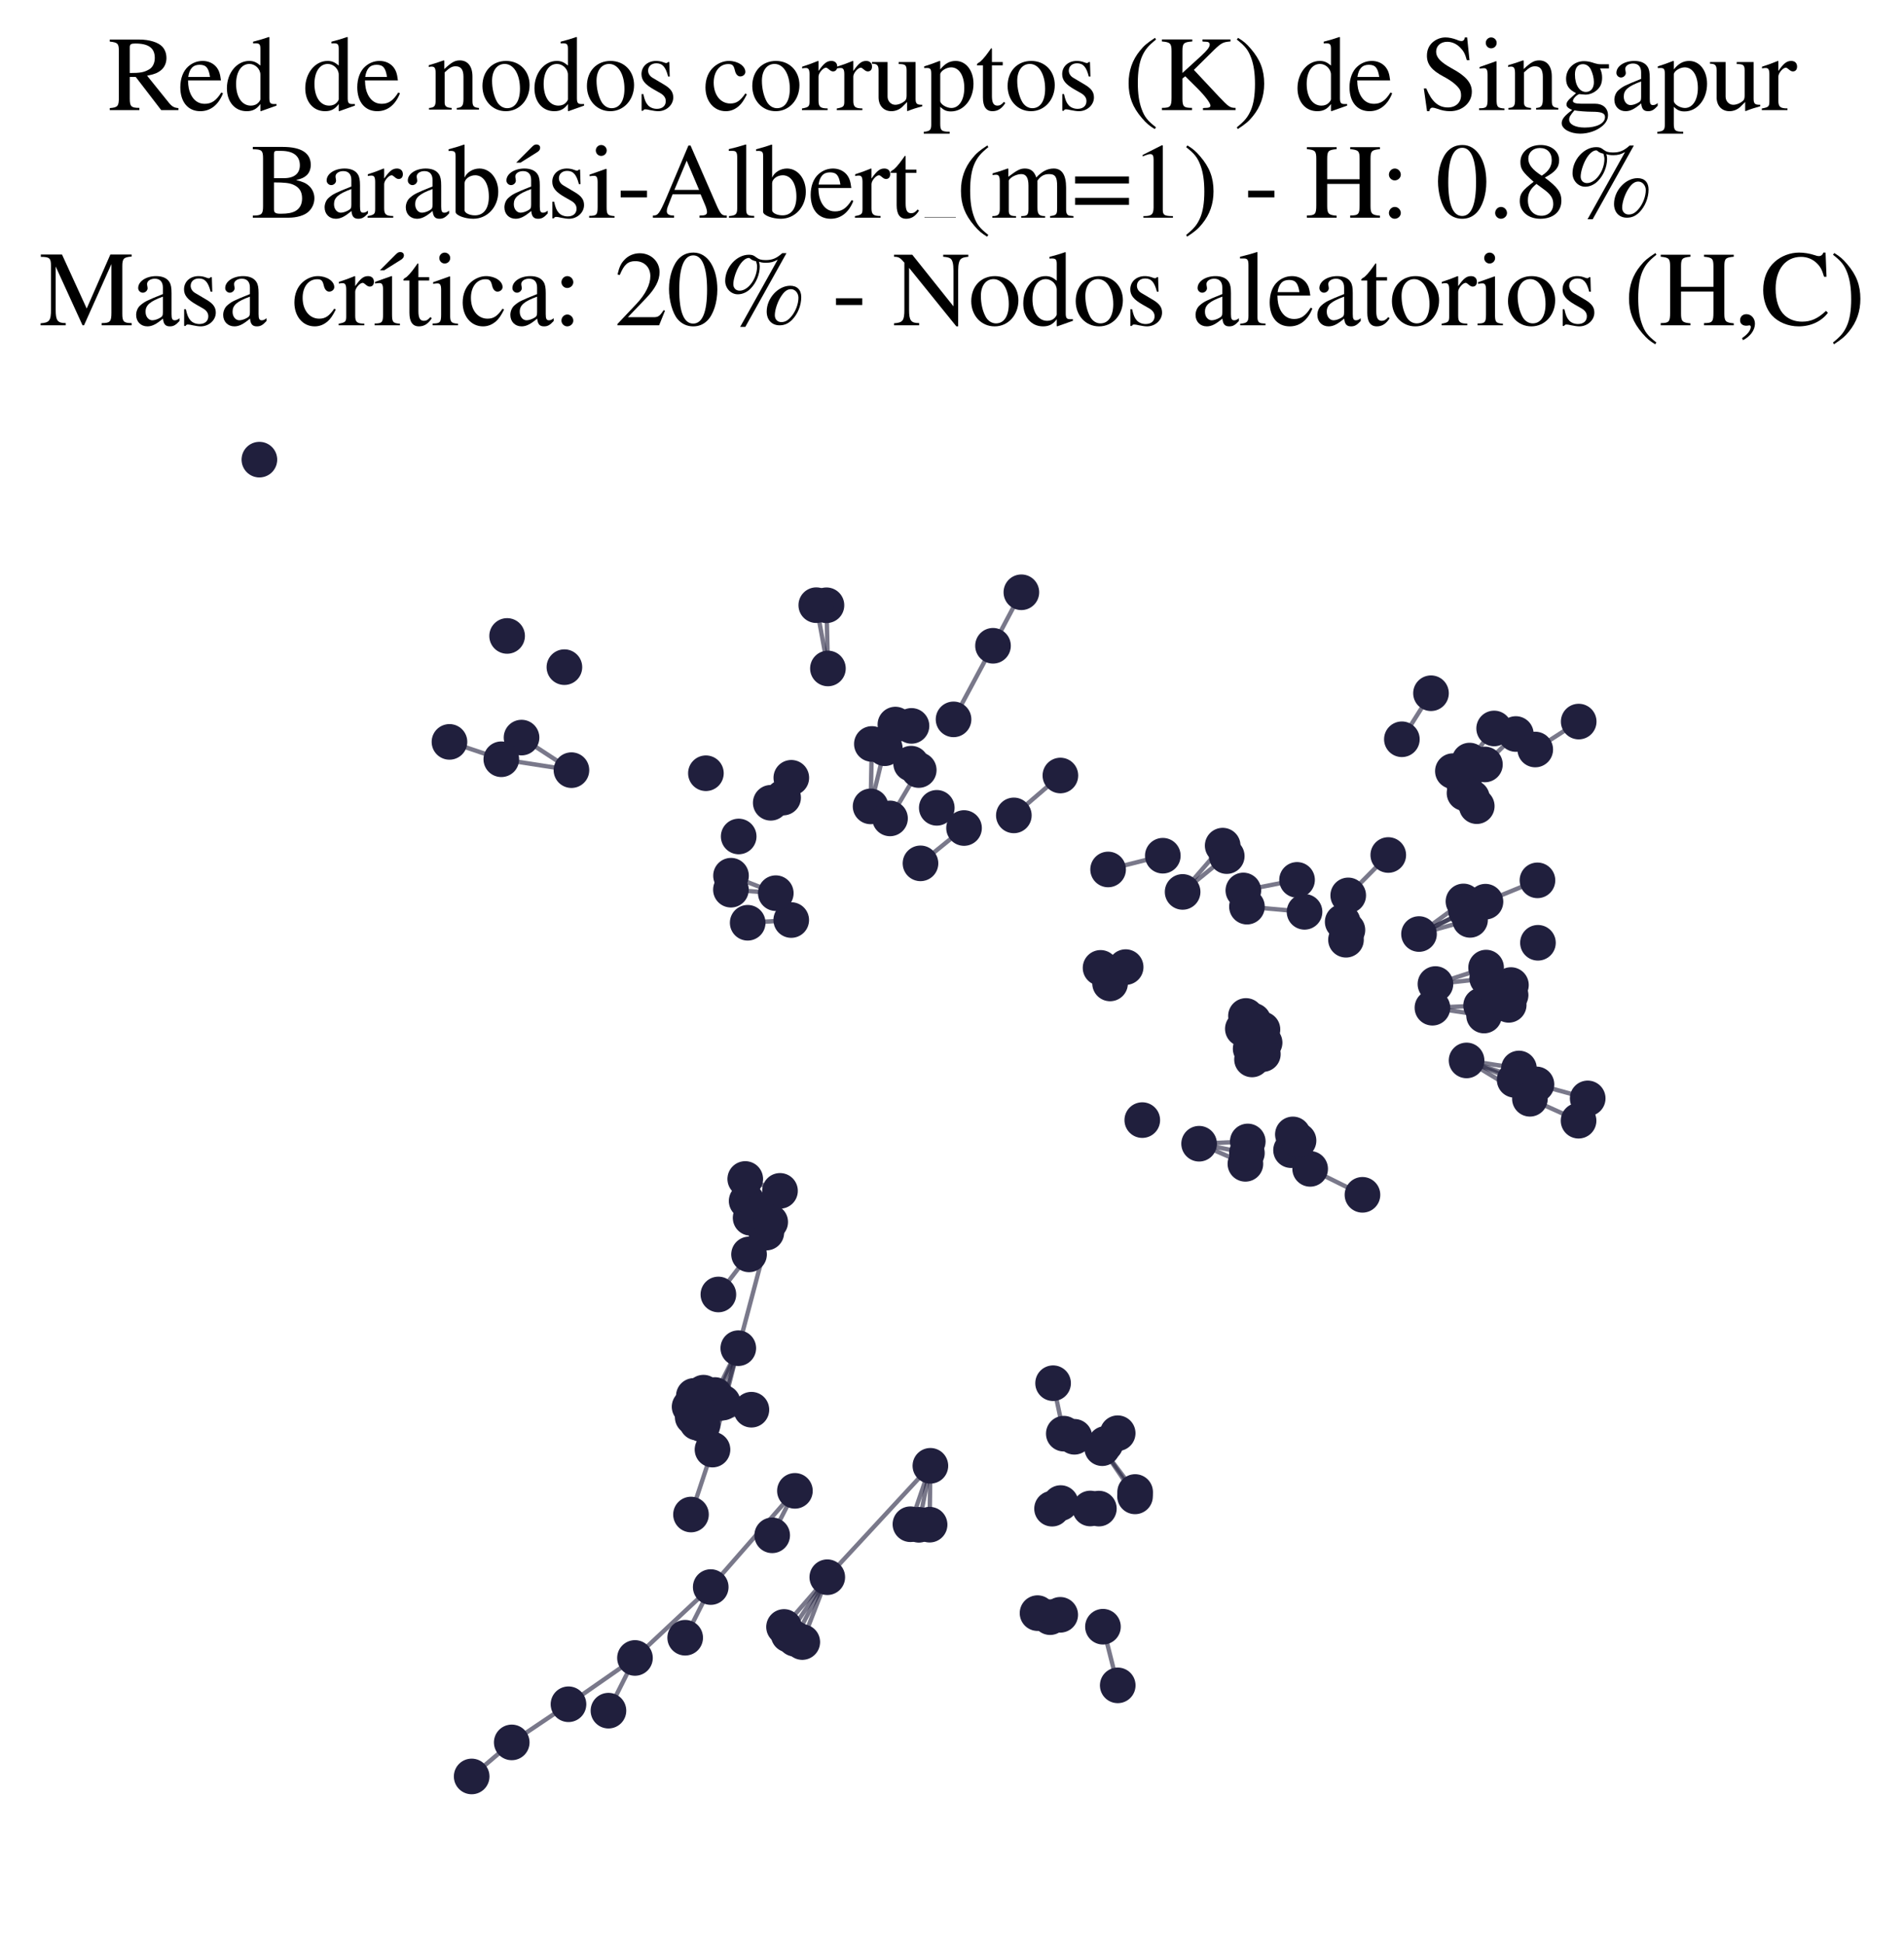 <?xml version="1.0" encoding="utf-8" standalone="no"?>
<!DOCTYPE svg PUBLIC "-//W3C//DTD SVG 1.1//EN"
  "http://www.w3.org/Graphics/SVG/1.1/DTD/svg11.dtd">
<svg xmlns:xlink="http://www.w3.org/1999/xlink" width="174.312pt" height="177.988pt" viewBox="0 0 174.312 177.988" xmlns="http://www.w3.org/2000/svg" version="1.1">
 <defs>
  <style type="text/css">*{stroke-linejoin: round; stroke-linecap: butt}</style>
 </defs>
 <g id="figure_1">
  <g id="patch_1">
   <path d="M 0 177.988 
L 174.312 177.988 
L 174.312 -0 
L 0 -0 
z
" style="fill: #ffffff"/>
  </g>
  <g id="axes_1">
   <g id="LineCollection_1">
    <path d="M 135.868 92.992 
L 131.14 92.276 
" clip-path="url(#p6a903772ca)" style="fill: none; stroke: #201f3d; stroke-opacity: 0.6; stroke-width: 0.4"/>
    <path d="M 68.228 107.956 
L 71.41 109.045 
" clip-path="url(#p6a903772ca)" style="fill: none; stroke: #201f3d; stroke-opacity: 0.6; stroke-width: 0.4"/>
    <path d="M 103.055 88.556 
L 101.628 90.051 
" clip-path="url(#p6a903772ca)" style="fill: none; stroke: #201f3d; stroke-opacity: 0.6; stroke-width: 0.4"/>
    <path d="M 103.055 88.556 
L 100.757 88.626 
" clip-path="url(#p6a903772ca)" style="fill: none; stroke: #201f3d; stroke-opacity: 0.6; stroke-width: 0.4"/>
    <path d="M 83.35 139.571 
L 85.177 134.22 
" clip-path="url(#p6a903772ca)" style="fill: none; stroke: #201f3d; stroke-opacity: 0.6; stroke-width: 0.4"/>
    <path d="M 85.105 139.611 
L 85.177 134.22 
" clip-path="url(#p6a903772ca)" style="fill: none; stroke: #201f3d; stroke-opacity: 0.6; stroke-width: 0.4"/>
    <path d="M 71.41 109.045 
L 70.158 112.864 
" clip-path="url(#p6a903772ca)" style="fill: none; stroke: #201f3d; stroke-opacity: 0.6; stroke-width: 0.4"/>
    <path d="M 71.41 109.045 
L 67.591 123.45 
" clip-path="url(#p6a903772ca)" style="fill: none; stroke: #201f3d; stroke-opacity: 0.6; stroke-width: 0.4"/>
    <path d="M 71.41 109.045 
L 69.467 111.006 
" clip-path="url(#p6a903772ca)" style="fill: none; stroke: #201f3d; stroke-opacity: 0.6; stroke-width: 0.4"/>
    <path d="M 71.41 109.045 
L 70.513 111.898 
" clip-path="url(#p6a903772ca)" style="fill: none; stroke: #201f3d; stroke-opacity: 0.6; stroke-width: 0.4"/>
    <path d="M 71.41 109.045 
L 68.72 111.515 
" clip-path="url(#p6a903772ca)" style="fill: none; stroke: #201f3d; stroke-opacity: 0.6; stroke-width: 0.4"/>
    <path d="M 71.41 109.045 
L 68.356 109.971 
" clip-path="url(#p6a903772ca)" style="fill: none; stroke: #201f3d; stroke-opacity: 0.6; stroke-width: 0.4"/>
    <path d="M 71.41 109.045 
L 68.576 114.863 
" clip-path="url(#p6a903772ca)" style="fill: none; stroke: #201f3d; stroke-opacity: 0.6; stroke-width: 0.4"/>
    <path d="M 72.202 149.683 
L 75.739 144.422 
" clip-path="url(#p6a903772ca)" style="fill: none; stroke: #201f3d; stroke-opacity: 0.6; stroke-width: 0.4"/>
    <path d="M 109.78 104.728 
L 114.017 106.57 
" clip-path="url(#p6a903772ca)" style="fill: none; stroke: #201f3d; stroke-opacity: 0.6; stroke-width: 0.4"/>
    <path d="M 109.78 104.728 
L 114.155 105.583 
" clip-path="url(#p6a903772ca)" style="fill: none; stroke: #201f3d; stroke-opacity: 0.6; stroke-width: 0.4"/>
    <path d="M 109.78 104.728 
L 114.234 104.52 
" clip-path="url(#p6a903772ca)" style="fill: none; stroke: #201f3d; stroke-opacity: 0.6; stroke-width: 0.4"/>
    <path d="M 75.797 61.209 
L 74.731 55.415 
" clip-path="url(#p6a903772ca)" style="fill: none; stroke: #201f3d; stroke-opacity: 0.6; stroke-width: 0.4"/>
    <path d="M 75.797 61.209 
L 75.663 55.423 
" clip-path="url(#p6a903772ca)" style="fill: none; stroke: #201f3d; stroke-opacity: 0.6; stroke-width: 0.4"/>
    <path d="M 114.16 83.022 
L 119.431 83.495 
" clip-path="url(#p6a903772ca)" style="fill: none; stroke: #201f3d; stroke-opacity: 0.6; stroke-width: 0.4"/>
    <path d="M 71.024 81.786 
L 66.916 81.467 
" clip-path="url(#p6a903772ca)" style="fill: none; stroke: #201f3d; stroke-opacity: 0.6; stroke-width: 0.4"/>
    <path d="M 71.024 81.786 
L 66.925 80.186 
" clip-path="url(#p6a903772ca)" style="fill: none; stroke: #201f3d; stroke-opacity: 0.6; stroke-width: 0.4"/>
    <path d="M 129.912 85.528 
L 134.585 84.23 
" clip-path="url(#p6a903772ca)" style="fill: none; stroke: #201f3d; stroke-opacity: 0.6; stroke-width: 0.4"/>
    <path d="M 129.912 85.528 
L 134.214 83.415 
" clip-path="url(#p6a903772ca)" style="fill: none; stroke: #201f3d; stroke-opacity: 0.6; stroke-width: 0.4"/>
    <path d="M 129.912 85.528 
L 135.996 82.565 
" clip-path="url(#p6a903772ca)" style="fill: none; stroke: #201f3d; stroke-opacity: 0.6; stroke-width: 0.4"/>
    <path d="M 129.912 85.528 
L 133.98 82.542 
" clip-path="url(#p6a903772ca)" style="fill: none; stroke: #201f3d; stroke-opacity: 0.6; stroke-width: 0.4"/>
    <path d="M 140.664 99.295 
L 134.265 97.101 
" clip-path="url(#p6a903772ca)" style="fill: none; stroke: #201f3d; stroke-opacity: 0.6; stroke-width: 0.4"/>
    <path d="M 140.664 99.295 
L 145.355 100.577 
" clip-path="url(#p6a903772ca)" style="fill: none; stroke: #201f3d; stroke-opacity: 0.6; stroke-width: 0.4"/>
    <path d="M 68.792 129.084 
L 64.318 130.436 
" clip-path="url(#p6a903772ca)" style="fill: none; stroke: #201f3d; stroke-opacity: 0.6; stroke-width: 0.4"/>
    <path d="M 68.792 129.084 
L 63.133 128.813 
" clip-path="url(#p6a903772ca)" style="fill: none; stroke: #201f3d; stroke-opacity: 0.6; stroke-width: 0.4"/>
    <path d="M 68.792 129.084 
L 64.526 128.884 
" clip-path="url(#p6a903772ca)" style="fill: none; stroke: #201f3d; stroke-opacity: 0.6; stroke-width: 0.4"/>
    <path d="M 68.792 129.084 
L 64.403 127.522 
" clip-path="url(#p6a903772ca)" style="fill: none; stroke: #201f3d; stroke-opacity: 0.6; stroke-width: 0.4"/>
    <path d="M 68.792 129.084 
L 63.82 130.266 
" clip-path="url(#p6a903772ca)" style="fill: none; stroke: #201f3d; stroke-opacity: 0.6; stroke-width: 0.4"/>
    <path d="M 68.792 129.084 
L 63.809 128.704 
" clip-path="url(#p6a903772ca)" style="fill: none; stroke: #201f3d; stroke-opacity: 0.6; stroke-width: 0.4"/>
    <path d="M 68.792 129.084 
L 63.522 127.82 
" clip-path="url(#p6a903772ca)" style="fill: none; stroke: #201f3d; stroke-opacity: 0.6; stroke-width: 0.4"/>
    <path d="M 68.792 129.084 
L 63.418 129.772 
" clip-path="url(#p6a903772ca)" style="fill: none; stroke: #201f3d; stroke-opacity: 0.6; stroke-width: 0.4"/>
    <path d="M 72.775 136.514 
L 65.068 145.323 
" clip-path="url(#p6a903772ca)" style="fill: none; stroke: #201f3d; stroke-opacity: 0.6; stroke-width: 0.4"/>
    <path d="M 72.775 136.514 
L 70.694 140.586 
" clip-path="url(#p6a903772ca)" style="fill: none; stroke: #201f3d; stroke-opacity: 0.6; stroke-width: 0.4"/>
    <path d="M 119.946 107.031 
L 124.734 109.406 
" clip-path="url(#p6a903772ca)" style="fill: none; stroke: #201f3d; stroke-opacity: 0.6; stroke-width: 0.4"/>
    <path d="M 84.271 79.055 
L 88.258 75.82 
" clip-path="url(#p6a903772ca)" style="fill: none; stroke: #201f3d; stroke-opacity: 0.6; stroke-width: 0.4"/>
    <path d="M 100.976 148.955 
L 102.329 154.325 
" clip-path="url(#p6a903772ca)" style="fill: none; stroke: #201f3d; stroke-opacity: 0.6; stroke-width: 0.4"/>
    <path d="M 128.342 67.693 
L 131.008 63.477 
" clip-path="url(#p6a903772ca)" style="fill: none; stroke: #201f3d; stroke-opacity: 0.6; stroke-width: 0.4"/>
    <path d="M 45.895 69.523 
L 52.316 70.521 
" clip-path="url(#p6a903772ca)" style="fill: none; stroke: #201f3d; stroke-opacity: 0.6; stroke-width: 0.4"/>
    <path d="M 45.895 69.523 
L 41.149 67.933 
" clip-path="url(#p6a903772ca)" style="fill: none; stroke: #201f3d; stroke-opacity: 0.6; stroke-width: 0.4"/>
    <path d="M 96.411 126.657 
L 97.391 131.277 
" clip-path="url(#p6a903772ca)" style="fill: none; stroke: #201f3d; stroke-opacity: 0.6; stroke-width: 0.4"/>
    <path d="M 103.913 137.02 
L 100.909 132.607 
" clip-path="url(#p6a903772ca)" style="fill: none; stroke: #201f3d; stroke-opacity: 0.6; stroke-width: 0.4"/>
    <path d="M 136.054 88.6 
L 131.415 90.106 
" clip-path="url(#p6a903772ca)" style="fill: none; stroke: #201f3d; stroke-opacity: 0.6; stroke-width: 0.4"/>
    <path d="M 85.177 134.22 
L 84.122 139.622 
" clip-path="url(#p6a903772ca)" style="fill: none; stroke: #201f3d; stroke-opacity: 0.6; stroke-width: 0.4"/>
    <path d="M 85.177 134.22 
L 75.739 144.422 
" clip-path="url(#p6a903772ca)" style="fill: none; stroke: #201f3d; stroke-opacity: 0.6; stroke-width: 0.4"/>
    <path d="M 138.776 67.212 
L 135.946 69.999 
" clip-path="url(#p6a903772ca)" style="fill: none; stroke: #201f3d; stroke-opacity: 0.6; stroke-width: 0.4"/>
    <path d="M 65.449 127.738 
L 67.591 123.45 
" clip-path="url(#p6a903772ca)" style="fill: none; stroke: #201f3d; stroke-opacity: 0.6; stroke-width: 0.4"/>
    <path d="M 100.909 132.607 
L 103.923 136.62 
" clip-path="url(#p6a903772ca)" style="fill: none; stroke: #201f3d; stroke-opacity: 0.6; stroke-width: 0.4"/>
    <path d="M 79.703 73.839 
L 81.005 68.515 
" clip-path="url(#p6a903772ca)" style="fill: none; stroke: #201f3d; stroke-opacity: 0.6; stroke-width: 0.4"/>
    <path d="M 79.703 73.839 
L 79.82 68.123 
" clip-path="url(#p6a903772ca)" style="fill: none; stroke: #201f3d; stroke-opacity: 0.6; stroke-width: 0.4"/>
    <path d="M 87.298 65.871 
L 90.91 59.132 
" clip-path="url(#p6a903772ca)" style="fill: none; stroke: #201f3d; stroke-opacity: 0.6; stroke-width: 0.4"/>
    <path d="M 81.482 74.94 
L 84.112 70.511 
" clip-path="url(#p6a903772ca)" style="fill: none; stroke: #201f3d; stroke-opacity: 0.6; stroke-width: 0.4"/>
    <path d="M 90.91 59.132 
L 93.507 54.233 
" clip-path="url(#p6a903772ca)" style="fill: none; stroke: #201f3d; stroke-opacity: 0.6; stroke-width: 0.4"/>
    <path d="M 92.818 74.664 
L 97.079 71.012 
" clip-path="url(#p6a903772ca)" style="fill: none; stroke: #201f3d; stroke-opacity: 0.6; stroke-width: 0.4"/>
    <path d="M 65.382 128.52 
L 67.591 123.45 
" clip-path="url(#p6a903772ca)" style="fill: none; stroke: #201f3d; stroke-opacity: 0.6; stroke-width: 0.4"/>
    <path d="M 135.996 82.565 
L 140.755 80.612 
" clip-path="url(#p6a903772ca)" style="fill: none; stroke: #201f3d; stroke-opacity: 0.6; stroke-width: 0.4"/>
    <path d="M 67.591 123.45 
L 66.168 128.431 
" clip-path="url(#p6a903772ca)" style="fill: none; stroke: #201f3d; stroke-opacity: 0.6; stroke-width: 0.4"/>
    <path d="M 67.591 123.45 
L 65.23 132.735 
" clip-path="url(#p6a903772ca)" style="fill: none; stroke: #201f3d; stroke-opacity: 0.6; stroke-width: 0.4"/>
    <path d="M 140.553 68.631 
L 144.53 66.073 
" clip-path="url(#p6a903772ca)" style="fill: none; stroke: #201f3d; stroke-opacity: 0.6; stroke-width: 0.4"/>
    <path d="M 65.068 145.323 
L 58.132 151.815 
" clip-path="url(#p6a903772ca)" style="fill: none; stroke: #201f3d; stroke-opacity: 0.6; stroke-width: 0.4"/>
    <path d="M 65.068 145.323 
L 62.729 149.963 
" clip-path="url(#p6a903772ca)" style="fill: none; stroke: #201f3d; stroke-opacity: 0.6; stroke-width: 0.4"/>
    <path d="M 101.448 79.615 
L 106.456 78.356 
" clip-path="url(#p6a903772ca)" style="fill: none; stroke: #201f3d; stroke-opacity: 0.6; stroke-width: 0.4"/>
    <path d="M 131.14 92.276 
L 135.595 92.074 
" clip-path="url(#p6a903772ca)" style="fill: none; stroke: #201f3d; stroke-opacity: 0.6; stroke-width: 0.4"/>
    <path d="M 72.438 84.246 
L 68.451 84.496 
" clip-path="url(#p6a903772ca)" style="fill: none; stroke: #201f3d; stroke-opacity: 0.6; stroke-width: 0.4"/>
    <path d="M 144.518 102.621 
L 140.064 100.613 
" clip-path="url(#p6a903772ca)" style="fill: none; stroke: #201f3d; stroke-opacity: 0.6; stroke-width: 0.4"/>
    <path d="M 68.576 114.863 
L 65.768 118.533 
" clip-path="url(#p6a903772ca)" style="fill: none; stroke: #201f3d; stroke-opacity: 0.6; stroke-width: 0.4"/>
    <path d="M 65.23 132.735 
L 63.261 138.682 
" clip-path="url(#p6a903772ca)" style="fill: none; stroke: #201f3d; stroke-opacity: 0.6; stroke-width: 0.4"/>
    <path d="M 134.542 69.643 
L 136.79 66.703 
" clip-path="url(#p6a903772ca)" style="fill: none; stroke: #201f3d; stroke-opacity: 0.6; stroke-width: 0.4"/>
    <path d="M 58.132 151.815 
L 52.045 156.055 
" clip-path="url(#p6a903772ca)" style="fill: none; stroke: #201f3d; stroke-opacity: 0.6; stroke-width: 0.4"/>
    <path d="M 58.132 151.815 
L 55.704 156.642 
" clip-path="url(#p6a903772ca)" style="fill: none; stroke: #201f3d; stroke-opacity: 0.6; stroke-width: 0.4"/>
    <path d="M 134.265 97.101 
L 140.064 100.613 
" clip-path="url(#p6a903772ca)" style="fill: none; stroke: #201f3d; stroke-opacity: 0.6; stroke-width: 0.4"/>
    <path d="M 134.265 97.101 
L 138.669 98.881 
" clip-path="url(#p6a903772ca)" style="fill: none; stroke: #201f3d; stroke-opacity: 0.6; stroke-width: 0.4"/>
    <path d="M 134.265 97.101 
L 139.062 97.838 
" clip-path="url(#p6a903772ca)" style="fill: none; stroke: #201f3d; stroke-opacity: 0.6; stroke-width: 0.4"/>
    <path d="M 111.937 77.433 
L 108.269 81.671 
" clip-path="url(#p6a903772ca)" style="fill: none; stroke: #201f3d; stroke-opacity: 0.6; stroke-width: 0.4"/>
    <path d="M 118.746 80.569 
L 113.829 81.537 
" clip-path="url(#p6a903772ca)" style="fill: none; stroke: #201f3d; stroke-opacity: 0.6; stroke-width: 0.4"/>
    <path d="M 131.415 90.106 
L 136.154 89.585 
" clip-path="url(#p6a903772ca)" style="fill: none; stroke: #201f3d; stroke-opacity: 0.6; stroke-width: 0.4"/>
    <path d="M 52.045 156.055 
L 46.85 159.549 
" clip-path="url(#p6a903772ca)" style="fill: none; stroke: #201f3d; stroke-opacity: 0.6; stroke-width: 0.4"/>
    <path d="M 52.316 70.521 
L 47.747 67.539 
" clip-path="url(#p6a903772ca)" style="fill: none; stroke: #201f3d; stroke-opacity: 0.6; stroke-width: 0.4"/>
    <path d="M 123.431 81.989 
L 127.097 78.291 
" clip-path="url(#p6a903772ca)" style="fill: none; stroke: #201f3d; stroke-opacity: 0.6; stroke-width: 0.4"/>
    <path d="M 46.85 159.549 
L 43.182 162.666 
" clip-path="url(#p6a903772ca)" style="fill: none; stroke: #201f3d; stroke-opacity: 0.6; stroke-width: 0.4"/>
    <path d="M 75.739 144.422 
L 72.78 150.061 
" clip-path="url(#p6a903772ca)" style="fill: none; stroke: #201f3d; stroke-opacity: 0.6; stroke-width: 0.4"/>
    <path d="M 75.739 144.422 
L 73.449 150.359 
" clip-path="url(#p6a903772ca)" style="fill: none; stroke: #201f3d; stroke-opacity: 0.6; stroke-width: 0.4"/>
    <path d="M 75.739 144.422 
L 71.779 148.976 
" clip-path="url(#p6a903772ca)" style="fill: none; stroke: #201f3d; stroke-opacity: 0.6; stroke-width: 0.4"/>
    <path d="M 112.31 78.392 
L 108.269 81.671 
" clip-path="url(#p6a903772ca)" style="fill: none; stroke: #201f3d; stroke-opacity: 0.6; stroke-width: 0.4"/>
   </g>
   <g id="PathCollection_1">
    <defs>
     <path id="m569890b6f3" d="M 0 1.581 
C 0.419 1.581 0.822 1.415 1.118 1.118 
C 1.415 0.822 1.581 0.419 1.581 0 
C 1.581 -0.419 1.415 -0.822 1.118 -1.118 
C 0.822 -1.415 0.419 -1.581 0 -1.581 
C -0.419 -1.581 -0.822 -1.415 -1.118 -1.118 
C -1.415 -0.822 -1.581 -0.419 -1.581 0 
C -1.581 0.419 -1.415 0.822 -1.118 1.118 
C -0.822 1.415 -0.419 1.581 0 1.581 
z
" style="stroke: #201f3d; stroke-width: 0.1"/>
    </defs>
    <g clip-path="url(#p6a903772ca)">
     <use xlink:href="#m569890b6f3" x="140.8" y="86.329" style="fill: #201f3d; stroke: #201f3d; stroke-width: 0.1"/>
     <use xlink:href="#m569890b6f3" x="104.576" y="102.566" style="fill: #201f3d; stroke: #201f3d; stroke-width: 0.1"/>
     <use xlink:href="#m569890b6f3" x="85.105" y="139.611" style="fill: #201f3d; stroke: #201f3d; stroke-width: 0.1"/>
     <use xlink:href="#m569890b6f3" x="85.177" y="134.22" style="fill: #201f3d; stroke: #201f3d; stroke-width: 0.1"/>
     <use xlink:href="#m569890b6f3" x="55.704" y="156.642" style="fill: #201f3d; stroke: #201f3d; stroke-width: 0.1"/>
     <use xlink:href="#m569890b6f3" x="134.009" y="71.664" style="fill: #201f3d; stroke: #201f3d; stroke-width: 0.1"/>
     <use xlink:href="#m569890b6f3" x="102.325" y="131.236" style="fill: #201f3d; stroke: #201f3d; stroke-width: 0.1"/>
     <use xlink:href="#m569890b6f3" x="72.202" y="149.683" style="fill: #201f3d; stroke: #201f3d; stroke-width: 0.1"/>
     <use xlink:href="#m569890b6f3" x="83.35" y="139.571" style="fill: #201f3d; stroke: #201f3d; stroke-width: 0.1"/>
     <use xlink:href="#m569890b6f3" x="96.135" y="148.08" style="fill: #201f3d; stroke: #201f3d; stroke-width: 0.1"/>
     <use xlink:href="#m569890b6f3" x="138.776" y="67.212" style="fill: #201f3d; stroke: #201f3d; stroke-width: 0.1"/>
     <use xlink:href="#m569890b6f3" x="75.739" y="144.422" style="fill: #201f3d; stroke: #201f3d; stroke-width: 0.1"/>
     <use xlink:href="#m569890b6f3" x="100.757" y="88.626" style="fill: #201f3d; stroke: #201f3d; stroke-width: 0.1"/>
     <use xlink:href="#m569890b6f3" x="131.008" y="63.477" style="fill: #201f3d; stroke: #201f3d; stroke-width: 0.1"/>
     <use xlink:href="#m569890b6f3" x="134.542" y="69.643" style="fill: #201f3d; stroke: #201f3d; stroke-width: 0.1"/>
     <use xlink:href="#m569890b6f3" x="73.449" y="150.359" style="fill: #201f3d; stroke: #201f3d; stroke-width: 0.1"/>
     <use xlink:href="#m569890b6f3" x="63.82" y="130.266" style="fill: #201f3d; stroke: #201f3d; stroke-width: 0.1"/>
     <use xlink:href="#m569890b6f3" x="64.403" y="127.522" style="fill: #201f3d; stroke: #201f3d; stroke-width: 0.1"/>
     <use xlink:href="#m569890b6f3" x="108.269" y="81.671" style="fill: #201f3d; stroke: #201f3d; stroke-width: 0.1"/>
     <use xlink:href="#m569890b6f3" x="139.062" y="97.838" style="fill: #201f3d; stroke: #201f3d; stroke-width: 0.1"/>
     <use xlink:href="#m569890b6f3" x="145.355" y="100.577" style="fill: #201f3d; stroke: #201f3d; stroke-width: 0.1"/>
     <use xlink:href="#m569890b6f3" x="83.415" y="69.926" style="fill: #201f3d; stroke: #201f3d; stroke-width: 0.1"/>
     <use xlink:href="#m569890b6f3" x="52.045" y="156.055" style="fill: #201f3d; stroke: #201f3d; stroke-width: 0.1"/>
     <use xlink:href="#m569890b6f3" x="100.976" y="148.955" style="fill: #201f3d; stroke: #201f3d; stroke-width: 0.1"/>
     <use xlink:href="#m569890b6f3" x="68.451" y="84.496" style="fill: #201f3d; stroke: #201f3d; stroke-width: 0.1"/>
     <use xlink:href="#m569890b6f3" x="97.079" y="71.012" style="fill: #201f3d; stroke: #201f3d; stroke-width: 0.1"/>
     <use xlink:href="#m569890b6f3" x="70.562" y="73.51" style="fill: #201f3d; stroke: #201f3d; stroke-width: 0.1"/>
     <use xlink:href="#m569890b6f3" x="118.196" y="105.318" style="fill: #201f3d; stroke: #201f3d; stroke-width: 0.1"/>
     <use xlink:href="#m569890b6f3" x="72.445" y="71.22" style="fill: #201f3d; stroke: #201f3d; stroke-width: 0.1"/>
     <use xlink:href="#m569890b6f3" x="115.776" y="95.473" style="fill: #201f3d; stroke: #201f3d; stroke-width: 0.1"/>
     <use xlink:href="#m569890b6f3" x="114.722" y="95.394" style="fill: #201f3d; stroke: #201f3d; stroke-width: 0.1"/>
     <use xlink:href="#m569890b6f3" x="109.78" y="104.728" style="fill: #201f3d; stroke: #201f3d; stroke-width: 0.1"/>
     <use xlink:href="#m569890b6f3" x="71.695" y="73.034" style="fill: #201f3d; stroke: #201f3d; stroke-width: 0.1"/>
     <use xlink:href="#m569890b6f3" x="134.078" y="72.62" style="fill: #201f3d; stroke: #201f3d; stroke-width: 0.1"/>
     <use xlink:href="#m569890b6f3" x="101.628" y="90.051" style="fill: #201f3d; stroke: #201f3d; stroke-width: 0.1"/>
     <use xlink:href="#m569890b6f3" x="131.14" y="92.276" style="fill: #201f3d; stroke: #201f3d; stroke-width: 0.1"/>
     <use xlink:href="#m569890b6f3" x="63.418" y="129.772" style="fill: #201f3d; stroke: #201f3d; stroke-width: 0.1"/>
     <use xlink:href="#m569890b6f3" x="79.703" y="73.839" style="fill: #201f3d; stroke: #201f3d; stroke-width: 0.1"/>
     <use xlink:href="#m569890b6f3" x="134.755" y="73.043" style="fill: #201f3d; stroke: #201f3d; stroke-width: 0.1"/>
     <use xlink:href="#m569890b6f3" x="68.576" y="114.863" style="fill: #201f3d; stroke: #201f3d; stroke-width: 0.1"/>
     <use xlink:href="#m569890b6f3" x="98.361" y="131.564" style="fill: #201f3d; stroke: #201f3d; stroke-width: 0.1"/>
     <use xlink:href="#m569890b6f3" x="75.663" y="55.423" style="fill: #201f3d; stroke: #201f3d; stroke-width: 0.1"/>
     <use xlink:href="#m569890b6f3" x="119.431" y="83.495" style="fill: #201f3d; stroke: #201f3d; stroke-width: 0.1"/>
     <use xlink:href="#m569890b6f3" x="63.133" y="128.813" style="fill: #201f3d; stroke: #201f3d; stroke-width: 0.1"/>
     <use xlink:href="#m569890b6f3" x="118.746" y="80.569" style="fill: #201f3d; stroke: #201f3d; stroke-width: 0.1"/>
     <use xlink:href="#m569890b6f3" x="58.132" y="151.815" style="fill: #201f3d; stroke: #201f3d; stroke-width: 0.1"/>
     <use xlink:href="#m569890b6f3" x="71.779" y="148.976" style="fill: #201f3d; stroke: #201f3d; stroke-width: 0.1"/>
     <use xlink:href="#m569890b6f3" x="140.553" y="68.631" style="fill: #201f3d; stroke: #201f3d; stroke-width: 0.1"/>
     <use xlink:href="#m569890b6f3" x="133.629" y="70.568" style="fill: #201f3d; stroke: #201f3d; stroke-width: 0.1"/>
     <use xlink:href="#m569890b6f3" x="52.316" y="70.521" style="fill: #201f3d; stroke: #201f3d; stroke-width: 0.1"/>
     <use xlink:href="#m569890b6f3" x="97.391" y="131.277" style="fill: #201f3d; stroke: #201f3d; stroke-width: 0.1"/>
     <use xlink:href="#m569890b6f3" x="134.585" y="84.23" style="fill: #201f3d; stroke: #201f3d; stroke-width: 0.1"/>
     <use xlink:href="#m569890b6f3" x="23.747" y="42.088" style="fill: #201f3d; stroke: #201f3d; stroke-width: 0.1"/>
     <use xlink:href="#m569890b6f3" x="100.909" y="132.607" style="fill: #201f3d; stroke: #201f3d; stroke-width: 0.1"/>
     <use xlink:href="#m569890b6f3" x="47.747" y="67.539" style="fill: #201f3d; stroke: #201f3d; stroke-width: 0.1"/>
     <use xlink:href="#m569890b6f3" x="66.916" y="81.467" style="fill: #201f3d; stroke: #201f3d; stroke-width: 0.1"/>
     <use xlink:href="#m569890b6f3" x="123.358" y="85.16" style="fill: #201f3d; stroke: #201f3d; stroke-width: 0.1"/>
     <use xlink:href="#m569890b6f3" x="140.664" y="99.295" style="fill: #201f3d; stroke: #201f3d; stroke-width: 0.1"/>
     <use xlink:href="#m569890b6f3" x="135.595" y="92.074" style="fill: #201f3d; stroke: #201f3d; stroke-width: 0.1"/>
     <use xlink:href="#m569890b6f3" x="84.122" y="139.622" style="fill: #201f3d; stroke: #201f3d; stroke-width: 0.1"/>
     <use xlink:href="#m569890b6f3" x="140.755" y="80.612" style="fill: #201f3d; stroke: #201f3d; stroke-width: 0.1"/>
     <use xlink:href="#m569890b6f3" x="92.818" y="74.664" style="fill: #201f3d; stroke: #201f3d; stroke-width: 0.1"/>
     <use xlink:href="#m569890b6f3" x="64.626" y="70.804" style="fill: #201f3d; stroke: #201f3d; stroke-width: 0.1"/>
     <use xlink:href="#m569890b6f3" x="63.261" y="138.682" style="fill: #201f3d; stroke: #201f3d; stroke-width: 0.1"/>
     <use xlink:href="#m569890b6f3" x="96.316" y="138.147" style="fill: #201f3d; stroke: #201f3d; stroke-width: 0.1"/>
     <use xlink:href="#m569890b6f3" x="65.449" y="127.738" style="fill: #201f3d; stroke: #201f3d; stroke-width: 0.1"/>
     <use xlink:href="#m569890b6f3" x="81.974" y="66.346" style="fill: #201f3d; stroke: #201f3d; stroke-width: 0.1"/>
     <use xlink:href="#m569890b6f3" x="43.182" y="162.666" style="fill: #201f3d; stroke: #201f3d; stroke-width: 0.1"/>
     <use xlink:href="#m569890b6f3" x="84.271" y="79.055" style="fill: #201f3d; stroke: #201f3d; stroke-width: 0.1"/>
     <use xlink:href="#m569890b6f3" x="113.829" y="81.537" style="fill: #201f3d; stroke: #201f3d; stroke-width: 0.1"/>
     <use xlink:href="#m569890b6f3" x="65.382" y="128.52" style="fill: #201f3d; stroke: #201f3d; stroke-width: 0.1"/>
     <use xlink:href="#m569890b6f3" x="68.72" y="111.515" style="fill: #201f3d; stroke: #201f3d; stroke-width: 0.1"/>
     <use xlink:href="#m569890b6f3" x="122.924" y="84.413" style="fill: #201f3d; stroke: #201f3d; stroke-width: 0.1"/>
     <use xlink:href="#m569890b6f3" x="41.149" y="67.933" style="fill: #201f3d; stroke: #201f3d; stroke-width: 0.1"/>
     <use xlink:href="#m569890b6f3" x="72.438" y="84.246" style="fill: #201f3d; stroke: #201f3d; stroke-width: 0.1"/>
     <use xlink:href="#m569890b6f3" x="94.987" y="147.711" style="fill: #201f3d; stroke: #201f3d; stroke-width: 0.1"/>
     <use xlink:href="#m569890b6f3" x="128.342" y="67.693" style="fill: #201f3d; stroke: #201f3d; stroke-width: 0.1"/>
     <use xlink:href="#m569890b6f3" x="133.98" y="82.542" style="fill: #201f3d; stroke: #201f3d; stroke-width: 0.1"/>
     <use xlink:href="#m569890b6f3" x="144.518" y="102.621" style="fill: #201f3d; stroke: #201f3d; stroke-width: 0.1"/>
     <use xlink:href="#m569890b6f3" x="138.327" y="90.198" style="fill: #201f3d; stroke: #201f3d; stroke-width: 0.1"/>
     <use xlink:href="#m569890b6f3" x="83.448" y="66.468" style="fill: #201f3d; stroke: #201f3d; stroke-width: 0.1"/>
     <use xlink:href="#m569890b6f3" x="67.627" y="76.594" style="fill: #201f3d; stroke: #201f3d; stroke-width: 0.1"/>
     <use xlink:href="#m569890b6f3" x="66.168" y="128.431" style="fill: #201f3d; stroke: #201f3d; stroke-width: 0.1"/>
     <use xlink:href="#m569890b6f3" x="135.868" y="92.992" style="fill: #201f3d; stroke: #201f3d; stroke-width: 0.1"/>
     <use xlink:href="#m569890b6f3" x="70.158" y="112.864" style="fill: #201f3d; stroke: #201f3d; stroke-width: 0.1"/>
     <use xlink:href="#m569890b6f3" x="138.296" y="91.12" style="fill: #201f3d; stroke: #201f3d; stroke-width: 0.1"/>
     <use xlink:href="#m569890b6f3" x="135.198" y="73.819" style="fill: #201f3d; stroke: #201f3d; stroke-width: 0.1"/>
     <use xlink:href="#m569890b6f3" x="101.448" y="79.615" style="fill: #201f3d; stroke: #201f3d; stroke-width: 0.1"/>
     <use xlink:href="#m569890b6f3" x="129.912" y="85.528" style="fill: #201f3d; stroke: #201f3d; stroke-width: 0.1"/>
     <use xlink:href="#m569890b6f3" x="103.055" y="88.556" style="fill: #201f3d; stroke: #201f3d; stroke-width: 0.1"/>
     <use xlink:href="#m569890b6f3" x="103.913" y="137.02" style="fill: #201f3d; stroke: #201f3d; stroke-width: 0.1"/>
     <use xlink:href="#m569890b6f3" x="90.91" y="59.132" style="fill: #201f3d; stroke: #201f3d; stroke-width: 0.1"/>
     <use xlink:href="#m569890b6f3" x="114.155" y="105.583" style="fill: #201f3d; stroke: #201f3d; stroke-width: 0.1"/>
     <use xlink:href="#m569890b6f3" x="87.298" y="65.871" style="fill: #201f3d; stroke: #201f3d; stroke-width: 0.1"/>
     <use xlink:href="#m569890b6f3" x="124.734" y="109.406" style="fill: #201f3d; stroke: #201f3d; stroke-width: 0.1"/>
     <use xlink:href="#m569890b6f3" x="136.79" y="66.703" style="fill: #201f3d; stroke: #201f3d; stroke-width: 0.1"/>
     <use xlink:href="#m569890b6f3" x="136.054" y="88.6" style="fill: #201f3d; stroke: #201f3d; stroke-width: 0.1"/>
     <use xlink:href="#m569890b6f3" x="114.498" y="96.031" style="fill: #201f3d; stroke: #201f3d; stroke-width: 0.1"/>
     <use xlink:href="#m569890b6f3" x="113.783" y="94.208" style="fill: #201f3d; stroke: #201f3d; stroke-width: 0.1"/>
     <use xlink:href="#m569890b6f3" x="111.937" y="77.433" style="fill: #201f3d; stroke: #201f3d; stroke-width: 0.1"/>
     <use xlink:href="#m569890b6f3" x="135.946" y="69.999" style="fill: #201f3d; stroke: #201f3d; stroke-width: 0.1"/>
     <use xlink:href="#m569890b6f3" x="114.068" y="93.028" style="fill: #201f3d; stroke: #201f3d; stroke-width: 0.1"/>
     <use xlink:href="#m569890b6f3" x="100.602" y="138.139" style="fill: #201f3d; stroke: #201f3d; stroke-width: 0.1"/>
     <use xlink:href="#m569890b6f3" x="114.16" y="83.022" style="fill: #201f3d; stroke: #201f3d; stroke-width: 0.1"/>
     <use xlink:href="#m569890b6f3" x="64.318" y="130.436" style="fill: #201f3d; stroke: #201f3d; stroke-width: 0.1"/>
     <use xlink:href="#m569890b6f3" x="138.669" y="98.881" style="fill: #201f3d; stroke: #201f3d; stroke-width: 0.1"/>
     <use xlink:href="#m569890b6f3" x="115.615" y="96.522" style="fill: #201f3d; stroke: #201f3d; stroke-width: 0.1"/>
     <use xlink:href="#m569890b6f3" x="97.064" y="147.865" style="fill: #201f3d; stroke: #201f3d; stroke-width: 0.1"/>
     <use xlink:href="#m569890b6f3" x="46.427" y="58.232" style="fill: #201f3d; stroke: #201f3d; stroke-width: 0.1"/>
     <use xlink:href="#m569890b6f3" x="66.925" y="80.186" style="fill: #201f3d; stroke: #201f3d; stroke-width: 0.1"/>
     <use xlink:href="#m569890b6f3" x="68.356" y="109.971" style="fill: #201f3d; stroke: #201f3d; stroke-width: 0.1"/>
     <use xlink:href="#m569890b6f3" x="79.82" y="68.123" style="fill: #201f3d; stroke: #201f3d; stroke-width: 0.1"/>
     <use xlink:href="#m569890b6f3" x="118.363" y="103.875" style="fill: #201f3d; stroke: #201f3d; stroke-width: 0.1"/>
     <use xlink:href="#m569890b6f3" x="114.753" y="94.478" style="fill: #201f3d; stroke: #201f3d; stroke-width: 0.1"/>
     <use xlink:href="#m569890b6f3" x="71.41" y="109.045" style="fill: #201f3d; stroke: #201f3d; stroke-width: 0.1"/>
     <use xlink:href="#m569890b6f3" x="134.214" y="83.415" style="fill: #201f3d; stroke: #201f3d; stroke-width: 0.1"/>
     <use xlink:href="#m569890b6f3" x="123.431" y="81.989" style="fill: #201f3d; stroke: #201f3d; stroke-width: 0.1"/>
     <use xlink:href="#m569890b6f3" x="74.731" y="55.415" style="fill: #201f3d; stroke: #201f3d; stroke-width: 0.1"/>
     <use xlink:href="#m569890b6f3" x="69.467" y="111.006" style="fill: #201f3d; stroke: #201f3d; stroke-width: 0.1"/>
     <use xlink:href="#m569890b6f3" x="45.895" y="69.523" style="fill: #201f3d; stroke: #201f3d; stroke-width: 0.1"/>
     <use xlink:href="#m569890b6f3" x="127.097" y="78.291" style="fill: #201f3d; stroke: #201f3d; stroke-width: 0.1"/>
     <use xlink:href="#m569890b6f3" x="85.763" y="73.971" style="fill: #201f3d; stroke: #201f3d; stroke-width: 0.1"/>
     <use xlink:href="#m569890b6f3" x="135.996" y="82.565" style="fill: #201f3d; stroke: #201f3d; stroke-width: 0.1"/>
     <use xlink:href="#m569890b6f3" x="70.513" y="111.898" style="fill: #201f3d; stroke: #201f3d; stroke-width: 0.1"/>
     <use xlink:href="#m569890b6f3" x="131.415" y="90.106" style="fill: #201f3d; stroke: #201f3d; stroke-width: 0.1"/>
     <use xlink:href="#m569890b6f3" x="138.124" y="92.013" style="fill: #201f3d; stroke: #201f3d; stroke-width: 0.1"/>
     <use xlink:href="#m569890b6f3" x="72.775" y="136.514" style="fill: #201f3d; stroke: #201f3d; stroke-width: 0.1"/>
     <use xlink:href="#m569890b6f3" x="75.797" y="61.209" style="fill: #201f3d; stroke: #201f3d; stroke-width: 0.1"/>
     <use xlink:href="#m569890b6f3" x="51.671" y="61.09" style="fill: #201f3d; stroke: #201f3d; stroke-width: 0.1"/>
     <use xlink:href="#m569890b6f3" x="71.024" y="81.786" style="fill: #201f3d; stroke: #201f3d; stroke-width: 0.1"/>
     <use xlink:href="#m569890b6f3" x="99.814" y="138.129" style="fill: #201f3d; stroke: #201f3d; stroke-width: 0.1"/>
     <use xlink:href="#m569890b6f3" x="114.234" y="104.52" style="fill: #201f3d; stroke: #201f3d; stroke-width: 0.1"/>
     <use xlink:href="#m569890b6f3" x="101.204" y="132.214" style="fill: #201f3d; stroke: #201f3d; stroke-width: 0.1"/>
     <use xlink:href="#m569890b6f3" x="68.792" y="129.084" style="fill: #201f3d; stroke: #201f3d; stroke-width: 0.1"/>
     <use xlink:href="#m569890b6f3" x="102.329" y="154.325" style="fill: #201f3d; stroke: #201f3d; stroke-width: 0.1"/>
     <use xlink:href="#m569890b6f3" x="136.154" y="89.585" style="fill: #201f3d; stroke: #201f3d; stroke-width: 0.1"/>
     <use xlink:href="#m569890b6f3" x="140.064" y="100.613" style="fill: #201f3d; stroke: #201f3d; stroke-width: 0.1"/>
     <use xlink:href="#m569890b6f3" x="65.768" y="118.533" style="fill: #201f3d; stroke: #201f3d; stroke-width: 0.1"/>
     <use xlink:href="#m569890b6f3" x="114.623" y="97.011" style="fill: #201f3d; stroke: #201f3d; stroke-width: 0.1"/>
     <use xlink:href="#m569890b6f3" x="106.456" y="78.356" style="fill: #201f3d; stroke: #201f3d; stroke-width: 0.1"/>
     <use xlink:href="#m569890b6f3" x="65.068" y="145.323" style="fill: #201f3d; stroke: #201f3d; stroke-width: 0.1"/>
     <use xlink:href="#m569890b6f3" x="46.85" y="159.549" style="fill: #201f3d; stroke: #201f3d; stroke-width: 0.1"/>
     <use xlink:href="#m569890b6f3" x="68.228" y="107.956" style="fill: #201f3d; stroke: #201f3d; stroke-width: 0.1"/>
     <use xlink:href="#m569890b6f3" x="103.923" y="136.62" style="fill: #201f3d; stroke: #201f3d; stroke-width: 0.1"/>
     <use xlink:href="#m569890b6f3" x="88.258" y="75.82" style="fill: #201f3d; stroke: #201f3d; stroke-width: 0.1"/>
     <use xlink:href="#m569890b6f3" x="119.946" y="107.031" style="fill: #201f3d; stroke: #201f3d; stroke-width: 0.1"/>
     <use xlink:href="#m569890b6f3" x="96.411" y="126.657" style="fill: #201f3d; stroke: #201f3d; stroke-width: 0.1"/>
     <use xlink:href="#m569890b6f3" x="112.31" y="78.392" style="fill: #201f3d; stroke: #201f3d; stroke-width: 0.1"/>
     <use xlink:href="#m569890b6f3" x="67.591" y="123.45" style="fill: #201f3d; stroke: #201f3d; stroke-width: 0.1"/>
     <use xlink:href="#m569890b6f3" x="81.482" y="74.94" style="fill: #201f3d; stroke: #201f3d; stroke-width: 0.1"/>
     <use xlink:href="#m569890b6f3" x="114.017" y="106.57" style="fill: #201f3d; stroke: #201f3d; stroke-width: 0.1"/>
     <use xlink:href="#m569890b6f3" x="72.78" y="150.061" style="fill: #201f3d; stroke: #201f3d; stroke-width: 0.1"/>
     <use xlink:href="#m569890b6f3" x="62.729" y="149.963" style="fill: #201f3d; stroke: #201f3d; stroke-width: 0.1"/>
     <use xlink:href="#m569890b6f3" x="134.265" y="97.101" style="fill: #201f3d; stroke: #201f3d; stroke-width: 0.1"/>
     <use xlink:href="#m569890b6f3" x="144.53" y="66.073" style="fill: #201f3d; stroke: #201f3d; stroke-width: 0.1"/>
     <use xlink:href="#m569890b6f3" x="118.881" y="104.442" style="fill: #201f3d; stroke: #201f3d; stroke-width: 0.1"/>
     <use xlink:href="#m569890b6f3" x="65.23" y="132.735" style="fill: #201f3d; stroke: #201f3d; stroke-width: 0.1"/>
     <use xlink:href="#m569890b6f3" x="133.012" y="70.611" style="fill: #201f3d; stroke: #201f3d; stroke-width: 0.1"/>
     <use xlink:href="#m569890b6f3" x="64.526" y="128.884" style="fill: #201f3d; stroke: #201f3d; stroke-width: 0.1"/>
     <use xlink:href="#m569890b6f3" x="114.741" y="93.47" style="fill: #201f3d; stroke: #201f3d; stroke-width: 0.1"/>
     <use xlink:href="#m569890b6f3" x="70.694" y="140.586" style="fill: #201f3d; stroke: #201f3d; stroke-width: 0.1"/>
     <use xlink:href="#m569890b6f3" x="63.809" y="128.704" style="fill: #201f3d; stroke: #201f3d; stroke-width: 0.1"/>
     <use xlink:href="#m569890b6f3" x="115.579" y="94.264" style="fill: #201f3d; stroke: #201f3d; stroke-width: 0.1"/>
     <use xlink:href="#m569890b6f3" x="63.522" y="127.82" style="fill: #201f3d; stroke: #201f3d; stroke-width: 0.1"/>
     <use xlink:href="#m569890b6f3" x="97.104" y="137.633" style="fill: #201f3d; stroke: #201f3d; stroke-width: 0.1"/>
     <use xlink:href="#m569890b6f3" x="93.507" y="54.233" style="fill: #201f3d; stroke: #201f3d; stroke-width: 0.1"/>
     <use xlink:href="#m569890b6f3" x="123.226" y="86.051" style="fill: #201f3d; stroke: #201f3d; stroke-width: 0.1"/>
     <use xlink:href="#m569890b6f3" x="81.005" y="68.515" style="fill: #201f3d; stroke: #201f3d; stroke-width: 0.1"/>
     <use xlink:href="#m569890b6f3" x="84.112" y="70.511" style="fill: #201f3d; stroke: #201f3d; stroke-width: 0.1"/>
    </g>
   </g>
   <g id="text_1">
    <!-- Red de nodos corruptos (K) de Singapur -->
    <g transform="translate(9.883 10.084) scale(0.096 -0.096)">
     <defs>
      <path id="NimbusRomNo9L-Regu-52" d="M 4218 121 
C 3974 140 3846 205 3661 424 
L 2342 2061 
C 2771 2143 2963 2219 3174 2388 
C 3379 2553 3501 2818 3501 3113 
C 3501 3385 3418 3618 3251 3801 
C 3008 4059 2477 4224 1875 4224 
L 109 4224 
L 109 4102 
C 589 4051 653 3981 653 3528 
L 653 765 
C 653 236 589 159 109 121 
L 109 0 
L 1882 0 
L 1882 134 
C 1389 134 1306 219 1306 692 
L 1306 1984 
L 1664 1984 
L 3187 0 
L 4218 0 
L 4218 121 
z
M 1306 3762 
C 1306 3937 1376 3987 1632 3987 
C 2432 3987 2803 3716 2803 3123 
C 2803 2807 2669 2542 2438 2423 
C 2144 2258 1920 2221 1306 2221 
L 1306 3762 
z
" transform="scale(0.016)"/>
      <path id="NimbusRomNo9L-Regu-65" d="M 2611 1053 
C 2304 564 2029 378 1619 378 
C 1254 378 979 564 794 930 
C 678 1174 634 1386 621 1779 
L 2592 1779 
C 2541 2193 2477 2377 2317 2581 
C 2125 2811 1830 2944 1498 2944 
C 1178 2944 877 2829 634 2611 
C 333 2349 160 1894 160 1370 
C 160 486 621 -64 1357 -64 
C 1965 -64 2445 315 2714 1008 
L 2611 1053 
z
M 634 1984 
C 704 2479 922 2714 1312 2714 
C 1702 2714 1856 2535 1939 1984 
L 634 1984 
z
" transform="scale(0.016)"/>
      <path id="NimbusRomNo9L-Regu-64" d="M 2202 -64 
L 3142 269 
L 3142 365 
C 3027 365 3014 365 2995 365 
C 2765 365 2714 435 2714 731 
L 2714 4364 
L 2682 4377 
C 2374 4268 2150 4204 1741 4096 
L 1741 3994 
C 1792 4000 1830 4000 1882 4000 
C 2118 4000 2176 3936 2176 3672 
L 2176 2669 
C 1933 2874 1760 2944 1504 2944 
C 768 2944 173 2221 173 1312 
C 173 493 653 -64 1357 -64 
C 1715 -64 1958 64 2176 365 
L 2176 -45 
L 2202 -64 
z
M 2176 653 
C 2176 608 2131 531 2067 461 
C 1952 333 1792 269 1606 269 
C 1075 269 723 781 723 1568 
C 723 2291 1037 2765 1523 2765 
C 1862 2765 2176 2464 2176 2125 
L 2176 653 
z
" transform="scale(0.016)"/>
      <path id="NimbusRomNo9L-Regu-6e" d="M 102 2579 
C 141 2598 205 2605 275 2605 
C 454 2605 512 2509 512 2195 
L 512 608 
C 512 243 442 154 115 128 
L 115 32 
L 1472 32 
L 1472 128 
C 1146 154 1050 230 1050 461 
L 1050 2259 
C 1357 2547 1498 2624 1709 2624 
C 2022 2624 2176 2426 2176 2003 
L 2176 666 
C 2176 262 2093 154 1773 128 
L 1773 32 
L 3104 32 
L 3104 128 
C 2790 160 2714 237 2714 550 
L 2714 2016 
C 2714 2618 2432 2976 1958 2976 
C 1664 2976 1466 2867 1030 2458 
L 1030 2963 
L 986 2976 
C 672 2861 454 2790 102 2688 
L 102 2579 
z
" transform="scale(0.016)"/>
      <path id="NimbusRomNo9L-Regu-6f" d="M 1600 2944 
C 768 2944 186 2330 186 1446 
C 186 582 781 -64 1587 -64 
C 2394 -64 3008 614 3008 1498 
C 3008 2336 2419 2944 1600 2944 
z
M 1517 2765 
C 2054 2765 2432 2150 2432 1274 
C 2432 550 2144 115 1664 115 
C 1414 115 1178 269 1043 525 
C 864 858 762 1306 762 1760 
C 762 2368 1062 2765 1517 2765 
z
" transform="scale(0.016)"/>
      <path id="NimbusRomNo9L-Regu-73" d="M 2016 2010 
L 1990 2880 
L 1920 2880 
L 1907 2867 
C 1850 2822 1843 2816 1818 2816 
C 1779 2816 1715 2829 1645 2861 
C 1504 2915 1363 2944 1197 2944 
C 691 2944 326 2616 326 2154 
C 326 1796 531 1539 1075 1231 
L 1446 1020 
C 1670 892 1779 737 1779 539 
C 1779 256 1574 77 1248 77 
C 1030 77 832 159 710 298 
C 576 455 518 600 435 960 
L 333 960 
L 333 -39 
L 416 -39 
C 461 33 486 48 563 48 
C 621 48 710 35 858 -2 
C 1037 -39 1210 -64 1325 -64 
C 1818 -64 2227 308 2227 757 
C 2227 1077 2074 1289 1690 1520 
L 998 1930 
C 819 2033 723 2194 723 2367 
C 723 2624 922 2803 1216 2803 
C 1581 2803 1773 2583 1920 2010 
L 2016 2010 
z
" transform="scale(0.016)"/>
      <path id="NimbusRomNo9L-Regu-63" d="M 2547 998 
C 2240 550 2010 397 1645 397 
C 1062 397 653 909 653 1645 
C 653 2304 1005 2758 1523 2758 
C 1754 2758 1837 2688 1901 2451 
L 1939 2310 
C 1990 2131 2106 2016 2240 2016 
C 2406 2016 2547 2138 2547 2285 
C 2547 2643 2099 2944 1562 2944 
C 1248 2944 922 2816 659 2586 
C 339 2304 160 1869 160 1363 
C 160 531 666 -64 1376 -64 
C 1664 -64 1920 38 2150 237 
C 2323 390 2445 563 2637 941 
L 2547 998 
z
" transform="scale(0.016)"/>
      <path id="NimbusRomNo9L-Regu-72" d="M 45 2496 
C 134 2515 192 2522 269 2522 
C 429 2522 486 2419 486 2138 
L 486 538 
C 486 218 442 173 32 96 
L 32 0 
L 1568 0 
L 1568 102 
C 1133 102 1024 199 1024 565 
L 1024 2013 
C 1024 2219 1299 2541 1472 2541 
C 1510 2541 1568 2509 1638 2445 
C 1741 2355 1811 2317 1894 2317 
C 2048 2317 2144 2426 2144 2605 
C 2144 2816 2010 2944 1792 2944 
C 1523 2944 1338 2797 1024 2343 
L 1024 2931 
L 992 2944 
C 653 2803 422 2721 45 2599 
L 45 2496 
z
" transform="scale(0.016)"/>
      <path id="NimbusRomNo9L-Regu-75" d="M 3066 320 
L 3034 320 
C 2739 320 2669 390 2669 685 
L 2669 2880 
L 1658 2880 
L 1658 2758 
C 2054 2758 2131 2694 2131 2375 
L 2131 875 
C 2131 697 2099 607 2010 537 
C 1837 397 1638 320 1446 320 
C 1197 320 992 537 992 805 
L 992 2880 
L 58 2880 
L 58 2778 
C 365 2778 454 2682 454 2387 
L 454 770 
C 454 263 762 -64 1229 -64 
C 1466 -64 1715 38 1888 211 
L 2163 486 
L 2163 -45 
L 2189 -58 
C 2509 70 2739 141 3066 230 
L 3066 320 
z
" transform="scale(0.016)"/>
      <path id="NimbusRomNo9L-Regu-70" d="M 58 2516 
C 115 2522 160 2522 218 2522 
C 435 2522 480 2458 480 2155 
L 480 -855 
C 480 -1189 410 -1261 32 -1299 
L 32 -1408 
L 1581 -1408 
L 1581 -1293 
C 1101 -1293 1018 -1222 1018 -816 
L 1018 199 
C 1242 -13 1395 -77 1664 -77 
C 2419 -77 3008 643 3008 1575 
C 3008 2372 2560 2944 1939 2944 
C 1581 2944 1299 2784 1018 2438 
L 1018 2931 
L 979 2944 
C 634 2810 410 2726 58 2618 
L 58 2516 
z
M 1018 2136 
C 1018 2329 1376 2560 1670 2560 
C 2144 2560 2458 2071 2458 1324 
C 2458 611 2144 128 1683 128 
C 1382 128 1018 359 1018 552 
L 1018 2136 
z
" transform="scale(0.016)"/>
      <path id="NimbusRomNo9L-Regu-74" d="M 1632 2880 
L 986 2880 
L 986 3622 
C 986 3686 979 3706 941 3706 
C 896 3648 858 3590 813 3526 
C 570 3174 294 2867 192 2841 
C 122 2794 83 2748 83 2715 
C 83 2695 90 2682 109 2682 
L 448 2682 
L 448 751 
C 448 212 640 -64 1018 -64 
C 1331 -64 1574 90 1786 423 
L 1702 493 
C 1568 333 1459 269 1318 269 
C 1082 269 986 443 986 847 
L 986 2682 
L 1632 2682 
L 1632 2880 
z
" transform="scale(0.016)"/>
      <path id="NimbusRomNo9L-Regu-28" d="M 1888 4326 
C 1414 4019 1222 3853 986 3558 
C 531 3002 307 2362 307 1613 
C 307 800 544 173 1107 -480 
C 1370 -787 1536 -928 1869 -1133 
L 1946 -1030 
C 1434 -627 1254 -403 1082 77 
C 928 506 858 992 858 1632 
C 858 2304 941 2829 1114 3226 
C 1293 3622 1485 3853 1946 4224 
L 1888 4326 
z
" transform="scale(0.016)"/>
      <path id="NimbusRomNo9L-Regu-4b" d="M 2643 4109 
C 2720 4096 2784 4096 2810 4096 
C 3002 4096 3078 4045 3078 3917 
C 3078 3775 2931 3583 2579 3257 
L 1446 2224 
L 1446 3534 
C 1446 4000 1517 4071 2035 4109 
L 2035 4231 
L 218 4231 
L 218 4109 
C 717 4071 794 3988 794 3531 
L 794 750 
C 794 217 723 134 218 134 
L 218 0 
L 2022 0 
L 2022 134 
C 1523 134 1446 211 1446 683 
L 1446 1891 
L 1613 2026 
L 2291 1355 
C 2778 876 3123 422 3123 269 
C 3123 179 3034 134 2854 134 
C 2822 134 2752 134 2675 121 
L 2675 0 
L 4627 0 
L 4627 134 
C 4294 134 4205 198 3622 816 
L 2131 2409 
L 3347 3611 
C 3782 4026 3885 4077 4320 4109 
L 4320 4231 
L 2643 4231 
L 2643 4109 
z
" transform="scale(0.016)"/>
      <path id="NimbusRomNo9L-Regu-29" d="M 243 -1133 
C 717 -826 909 -659 1146 -365 
C 1600 192 1824 832 1824 1581 
C 1824 2400 1587 3021 1024 3674 
C 762 3981 595 4122 262 4326 
L 186 4224 
C 698 3821 870 3597 1050 3117 
C 1203 2688 1274 2202 1274 1562 
C 1274 896 1190 365 1018 -26 
C 838 -429 646 -659 186 -1030 
L 243 -1133 
z
" transform="scale(0.016)"/>
      <path id="NimbusRomNo9L-Regu-53" d="M 2861 4352 
L 2726 4352 
C 2701 4205 2630 4135 2522 4135 
C 2458 4135 2349 4160 2240 4212 
C 2003 4301 1766 4352 1562 4352 
C 1286 4352 1005 4244 794 4058 
C 570 3859 454 3590 454 3256 
C 454 2743 736 2385 1453 2006 
C 1914 1763 2246 1499 2406 1256 
C 2464 1173 2496 1038 2496 884 
C 2496 454 2176 160 1709 160 
C 1139 160 736 513 416 1296 
L 269 1296 
L 461 -64 
L 602 -64 
C 608 57 685 147 781 147 
C 851 147 960 122 1082 79 
C 1325 -14 1581 -64 1837 -64 
C 2573 -64 3142 442 3142 1101 
C 3142 1626 2790 2042 1946 2496 
C 1274 2868 1005 3149 1005 3495 
C 1005 3847 1274 4090 1670 4090 
C 1958 4090 2227 3968 2451 3738 
C 2650 3533 2739 3367 2842 2989 
L 3002 2989 
L 2861 4352 
z
" transform="scale(0.016)"/>
      <path id="NimbusRomNo9L-Regu-69" d="M 1120 2929 
L 128 2579 
L 128 2484 
L 179 2490 
C 256 2502 339 2509 397 2509 
C 550 2509 608 2406 608 2125 
L 608 640 
C 608 179 544 109 102 109 
L 102 0 
L 1619 0 
L 1619 96 
C 1197 128 1146 191 1146 650 
L 1146 2910 
L 1120 2929 
z
M 819 4352 
C 646 4352 499 4205 499 4026 
C 499 3847 640 3699 819 3699 
C 1005 3699 1152 3840 1152 4026 
C 1152 4205 1005 4352 819 4352 
z
" transform="scale(0.016)"/>
      <path id="NimbusRomNo9L-Regu-67" d="M 3008 2496 
L 3008 2746 
L 2515 2746 
C 2387 2746 2291 2763 2163 2802 
L 2022 2847 
C 1850 2903 1677 2931 1510 2931 
C 915 2931 442 2467 442 1881 
C 442 1476 614 1230 1037 1018 
C 915 906 800 799 762 768 
C 550 588 467 463 467 338 
C 467 206 544 131 806 6 
C 352 -329 179 -543 179 -781 
C 179 -1124 678 -1408 1286 -1408 
C 1766 -1408 2266 -1238 2598 -962 
C 2842 -759 2950 -548 2950 -299 
C 2950 108 2650 384 2176 384 
L 1350 384 
C 1011 384 851 443 851 548 
C 851 678 1062 908 1235 960 
C 1293 953 1338 947 1357 947 
C 1478 934 1562 928 1600 928 
C 1837 928 2093 1026 2291 1203 
C 2502 1387 2598 1617 2598 1945 
C 2598 2135 2566 2286 2477 2496 
L 3008 2496 
z
M 941 -13 
C 1152 -58 1664 -96 1978 -96 
C 2560 -96 2771 -180 2771 -414 
C 2771 -791 2285 -1043 1562 -1043 
C 998 -1043 627 -855 627 -570 
C 627 -420 672 -336 941 -13 
z
M 973 2145 
C 973 2526 1152 2752 1446 2752 
C 1645 2752 1811 2642 1914 2449 
C 2029 2223 2106 1927 2106 1675 
C 2106 1314 1920 1088 1626 1088 
C 1242 1088 973 1507 973 2126 
L 973 2145 
z
" transform="scale(0.016)"/>
      <path id="NimbusRomNo9L-Regu-61" d="M 2829 423 
C 2720 333 2643 301 2547 301 
C 2400 301 2355 390 2355 672 
L 2355 1920 
C 2355 2253 2323 2438 2227 2592 
C 2086 2822 1811 2944 1434 2944 
C 832 2944 358 2630 358 2227 
C 358 2080 486 1952 634 1952 
C 787 1952 922 2080 922 2221 
C 922 2246 915 2278 909 2323 
C 896 2381 890 2432 890 2477 
C 890 2650 1094 2790 1350 2790 
C 1664 2790 1837 2605 1837 2259 
L 1837 1869 
C 851 1472 742 1421 467 1178 
C 326 1050 237 832 237 621 
C 237 218 518 -64 909 -64 
C 1190 -64 1453 70 1843 403 
C 1875 70 1990 -64 2253 -64 
C 2470 -64 2605 13 2829 256 
L 2829 423 
z
M 1837 783 
C 1837 584 1805 526 1670 449 
C 1517 359 1338 301 1203 301 
C 979 301 800 520 800 796 
L 800 822 
C 800 1201 1062 1433 1837 1715 
L 1837 783 
z
" transform="scale(0.016)"/>
     </defs>
     <use xlink:href="#NimbusRomNo9L-Regu-52" transform="scale(0.996)"/>
     <use xlink:href="#NimbusRomNo9L-Regu-65" transform="translate(66.45 0) scale(0.996)"/>
     <use xlink:href="#NimbusRomNo9L-Regu-64" transform="translate(110.684 0) scale(0.996)"/>
     <use xlink:href="#NimbusRomNo9L-Regu-64" transform="translate(185.403 0) scale(0.996)"/>
     <use xlink:href="#NimbusRomNo9L-Regu-65" transform="translate(235.217 0) scale(0.996)"/>
     <use xlink:href="#NimbusRomNo9L-Regu-6e" transform="translate(304.357 0) scale(0.996)"/>
     <use xlink:href="#NimbusRomNo9L-Regu-6f" transform="translate(354.17 0) scale(0.996)"/>
     <use xlink:href="#NimbusRomNo9L-Regu-64" transform="translate(403.983 0) scale(0.996)"/>
     <use xlink:href="#NimbusRomNo9L-Regu-6f" transform="translate(453.796 0) scale(0.996)"/>
     <use xlink:href="#NimbusRomNo9L-Regu-73" transform="translate(503.61 0) scale(0.996)"/>
     <use xlink:href="#NimbusRomNo9L-Regu-63" transform="translate(567.27 0) scale(0.996)"/>
     <use xlink:href="#NimbusRomNo9L-Regu-6f" transform="translate(611.503 0) scale(0.996)"/>
     <use xlink:href="#NimbusRomNo9L-Regu-72" transform="translate(661.317 0) scale(0.996)"/>
     <use xlink:href="#NimbusRomNo9L-Regu-72" transform="translate(694.492 0) scale(0.996)"/>
     <use xlink:href="#NimbusRomNo9L-Regu-75" transform="translate(727.667 0) scale(0.996)"/>
     <use xlink:href="#NimbusRomNo9L-Regu-70" transform="translate(777.48 0) scale(0.996)"/>
     <use xlink:href="#NimbusRomNo9L-Regu-74" transform="translate(827.294 0) scale(0.996)"/>
     <use xlink:href="#NimbusRomNo9L-Regu-6f" transform="translate(854.989 0) scale(0.996)"/>
     <use xlink:href="#NimbusRomNo9L-Regu-73" transform="translate(904.802 0) scale(0.996)"/>
     <use xlink:href="#NimbusRomNo9L-Regu-28" transform="translate(968.462 0) scale(0.996)"/>
     <use xlink:href="#NimbusRomNo9L-Regu-4b" transform="translate(1001.637 0) scale(0.996)"/>
     <use xlink:href="#NimbusRomNo9L-Regu-29" transform="translate(1073.567 0) scale(0.996)"/>
     <use xlink:href="#NimbusRomNo9L-Regu-64" transform="translate(1131.649 0) scale(0.996)"/>
     <use xlink:href="#NimbusRomNo9L-Regu-65" transform="translate(1181.462 0) scale(0.996)"/>
     <use xlink:href="#NimbusRomNo9L-Regu-53" transform="translate(1250.603 0) scale(0.996)"/>
     <use xlink:href="#NimbusRomNo9L-Regu-69" transform="translate(1305.994 0) scale(0.996)"/>
     <use xlink:href="#NimbusRomNo9L-Regu-6e" transform="translate(1333.689 0) scale(0.996)"/>
     <use xlink:href="#NimbusRomNo9L-Regu-67" transform="translate(1383.503 0) scale(0.996)"/>
     <use xlink:href="#NimbusRomNo9L-Regu-61" transform="translate(1432.818 0) scale(0.996)"/>
     <use xlink:href="#NimbusRomNo9L-Regu-70" transform="translate(1477.052 0) scale(0.996)"/>
     <use xlink:href="#NimbusRomNo9L-Regu-75" transform="translate(1526.865 0) scale(0.996)"/>
     <use xlink:href="#NimbusRomNo9L-Regu-72" transform="translate(1576.678 0) scale(0.996)"/>
    </g>
    <!-- Barabási-Albert_(m=1) - H: 0.8\%  -->
    <g transform="translate(22.977 19.936) scale(0.096 -0.096)">
     <defs>
      <path id="NimbusRomNo9L-Regu-42" d="M 109 4237 
L 109 4096 
C 646 4096 723 4026 723 3548 
L 723 689 
C 723 212 640 128 109 128 
L 109 0 
L 2246 0 
C 2746 0 3200 136 3437 356 
C 3667 564 3795 855 3795 1165 
C 3795 1451 3680 1710 3482 1897 
C 3290 2072 3117 2150 2701 2253 
C 3034 2335 3168 2398 3322 2531 
C 3482 2671 3578 2903 3578 3163 
C 3578 3871 3008 4237 1901 4237 
L 109 4237 
z
M 1376 2112 
C 1997 2112 2291 2080 2522 1982 
C 2886 1827 3059 1568 3059 1159 
C 3059 809 2925 555 2669 406 
C 2464 290 2202 238 1779 238 
C 1466 238 1376 296 1376 504 
L 1376 2112 
z
M 1376 2368 
L 1376 3812 
C 1376 3944 1421 4001 1517 4001 
L 1798 4001 
C 2534 4001 2925 3699 2925 3137 
C 2925 2646 2586 2368 1984 2368 
L 1376 2368 
z
" transform="scale(0.016)"/>
      <path id="NimbusRomNo9L-Regu-62" d="M 979 4364 
L 947 4377 
C 678 4281 506 4230 205 4147 
L 19 4096 
L 19 3994 
C 58 4000 83 4000 128 4000 
C 384 4000 442 3942 442 3673 
L 442 347 
C 442 147 986 -64 1498 -64 
C 2342 -64 2995 640 2995 1555 
C 2995 2342 2509 2944 1869 2944 
C 1478 2944 1107 2714 979 2400 
L 979 4364 
z
M 979 2061 
C 979 2310 1280 2541 1613 2541 
C 2112 2541 2432 2042 2432 1261 
C 2432 550 2125 141 1600 141 
C 1267 141 979 288 979 448 
L 979 2061 
z
" transform="scale(0.016)"/>
      <path id="NimbusRomNo9L-Regu-b4" d="M 851 3264 
L 1837 3882 
C 1971 3964 2029 4047 2029 4148 
C 2029 4275 1946 4352 1805 4352 
C 1709 4352 1651 4320 1536 4206 
L 595 3264 
L 851 3264 
z
" transform="scale(0.016)"/>
      <path id="NimbusRomNo9L-Regu-2d" d="M 250 1619 
L 250 1216 
L 1824 1216 
L 1824 1619 
L 250 1619 
z
" transform="scale(0.016)"/>
      <path id="NimbusRomNo9L-Regu-41" d="M 4518 128 
C 4230 128 4166 192 3942 667 
L 2349 4320 
L 2221 4320 
L 890 1168 
C 480 231 403 128 96 128 
L 96 0 
L 1363 0 
L 1363 128 
C 1056 128 928 212 928 393 
C 928 470 947 560 979 645 
L 1274 1401 
L 2950 1401 
L 3213 778 
C 3290 602 3334 434 3334 342 
C 3334 180 3226 128 2886 128 
L 2886 0 
L 4518 0 
L 4518 128 
z
M 1382 1664 
L 2118 3416 
L 2861 1664 
L 1382 1664 
z
" transform="scale(0.016)"/>
      <path id="NimbusRomNo9L-Regu-6c" d="M 122 4000 
L 160 4000 
C 230 4000 307 4000 358 4000 
C 563 4000 627 3910 627 3610 
L 627 557 
C 627 211 538 128 134 96 
L 134 0 
L 1645 0 
L 1645 109 
C 1242 109 1165 173 1165 528 
L 1165 4371 
L 1139 4384 
C 806 4275 563 4211 122 4103 
L 122 4000 
z
" transform="scale(0.016)"/>
      <path id="NimbusRomNo9L-Regu-6d" d="M 122 2547 
C 205 2566 256 2573 326 2573 
C 493 2573 550 2470 550 2162 
L 550 539 
C 550 192 461 96 102 96 
L 102 0 
L 1523 0 
L 1523 96 
C 1184 96 1088 166 1088 418 
L 1088 2234 
C 1088 2246 1139 2310 1184 2355 
C 1344 2502 1619 2611 1843 2611 
C 2125 2611 2266 2385 2266 1932 
L 2266 528 
C 2266 167 2195 96 1830 96 
L 1830 0 
L 3264 0 
L 3264 96 
C 2899 96 2803 205 2803 603 
L 2803 2221 
C 2995 2496 3206 2611 3501 2611 
C 3866 2611 3981 2438 3981 1907 
L 3981 557 
C 3981 192 3930 141 3558 96 
L 3558 0 
L 4960 0 
L 4960 96 
L 4794 115 
C 4602 115 4518 230 4518 480 
L 4518 1802 
C 4518 2559 4269 2944 3776 2944 
C 3405 2944 3078 2778 2733 2407 
C 2618 2771 2400 2944 2054 2944 
C 1773 2944 1594 2854 1062 2451 
L 1062 2931 
L 1018 2944 
C 691 2822 474 2752 122 2656 
L 122 2547 
z
" transform="scale(0.016)"/>
      <path id="NimbusRomNo9L-Regu-3d" d="M 3418 2470 
L 192 2470 
L 192 2048 
L 3418 2048 
L 3418 2470 
z
M 3418 1190 
L 192 1190 
L 192 768 
L 3418 768 
L 3418 1190 
z
" transform="scale(0.016)"/>
      <path id="NimbusRomNo9L-Regu-31" d="M 1862 4339 
L 710 3757 
L 710 3667 
C 787 3699 858 3725 883 3738 
C 998 3783 1107 3808 1171 3808 
C 1306 3808 1363 3711 1363 3505 
L 1363 592 
C 1363 379 1312 232 1210 173 
C 1114 116 1024 96 755 96 
L 755 0 
L 2522 0 
L 2522 96 
C 2016 96 1914 160 1914 470 
L 1914 4327 
L 1862 4339 
z
" transform="scale(0.016)"/>
      <path id="NimbusRomNo9L-Regu-48" d="M 1338 2304 
L 1338 3533 
C 1338 3990 1408 4059 1901 4104 
L 1901 4224 
L 122 4224 
L 122 4104 
C 614 4059 685 3989 685 3527 
L 685 749 
C 685 210 621 134 122 134 
L 122 0 
L 1901 0 
L 1901 121 
C 1421 159 1338 242 1338 699 
L 1338 2022 
L 3277 2022 
L 3277 757 
C 3277 211 3213 134 2714 134 
L 2714 0 
L 4493 0 
L 4493 121 
C 4013 159 3930 242 3930 696 
L 3930 3529 
C 3930 3989 4000 4059 4493 4104 
L 4493 4224 
L 2714 4224 
L 2714 4104 
C 3206 4059 3277 3990 3277 3533 
L 3277 2304 
L 1338 2304 
z
" transform="scale(0.016)"/>
      <path id="NimbusRomNo9L-Regu-3a" d="M 870 2944 
C 678 2944 518 2777 518 2579 
C 518 2393 678 2233 864 2233 
C 1062 2233 1229 2393 1229 2579 
C 1229 2777 1062 2944 870 2944 
z
M 870 646 
C 678 646 518 480 518 281 
C 518 96 678 -64 864 -64 
C 1062 -64 1229 96 1229 281 
C 1229 480 1062 646 870 646 
z
" transform="scale(0.016)"/>
      <path id="NimbusRomNo9L-Regu-30" d="M 1626 4352 
C 1274 4352 1005 4244 768 4020 
C 397 3661 154 2925 154 2176 
C 154 1479 365 730 666 372 
C 902 90 1229 -64 1600 -64 
C 1926 -64 2202 45 2432 269 
C 2803 621 3046 1364 3046 2138 
C 3046 3450 2464 4352 1626 4352 
z
M 1606 4186 
C 2144 4186 2432 3463 2432 2125 
C 2432 788 2150 103 1600 103 
C 1050 103 768 788 768 2119 
C 768 3476 1056 4186 1606 4186 
z
" transform="scale(0.016)"/>
      <path id="NimbusRomNo9L-Regu-2e" d="M 800 646 
C 608 646 448 480 448 281 
C 448 96 608 -64 794 -64 
C 992 -64 1158 96 1158 281 
C 1158 480 992 646 800 646 
z
" transform="scale(0.016)"/>
      <path id="NimbusRomNo9L-Regu-38" d="M 1856 2400 
C 2490 2740 2714 3008 2714 3444 
C 2714 3968 2253 4352 1613 4352 
C 915 4352 397 3924 397 3341 
C 397 2925 518 2740 1190 2151 
C 499 1626 358 1428 358 992 
C 358 372 864 -64 1587 -64 
C 2355 -64 2848 359 2848 1018 
C 2848 1511 2630 1824 1856 2400 
z
M 1741 1741 
C 2208 1408 2362 1178 2362 820 
C 2362 404 2074 116 1658 116 
C 1171 116 845 487 845 1044 
C 845 1453 986 1722 1357 2023 
L 1741 1741 
z
M 1670 2516 
C 1101 2887 870 3181 870 3540 
C 870 3911 1158 4173 1562 4173 
C 1997 4173 2272 3892 2272 3450 
C 2272 3085 2093 2797 1728 2554 
C 1696 2535 1696 2535 1670 2516 
z
" transform="scale(0.016)"/>
      <path id="NimbusRomNo9L-Regu-25" d="M 4282 2368 
C 3558 2368 2874 1622 2874 824 
C 2874 325 3181 0 3642 0 
C 3930 0 4166 102 4390 325 
C 4730 670 4941 1187 4941 1686 
C 4941 2120 4698 2368 4282 2368 
z
M 4326 2164 
C 4570 2164 4774 1934 4774 1654 
C 4774 1290 4614 856 4371 556 
C 4166 301 3981 192 3750 192 
C 3520 192 3360 357 3360 601 
C 3360 939 3539 1462 3776 1793 
C 3949 2048 4128 2164 4326 2164 
z
M 4058 4320 
L 3808 4320 
C 3462 4008 3206 3904 2810 3904 
C 2554 3904 2406 3946 2253 4064 
C 2086 4194 2003 4224 1805 4224 
C 1075 4224 390 3468 390 2662 
C 390 2217 730 1856 1146 1856 
C 1421 1856 1709 1984 1920 2209 
C 2253 2549 2458 3056 2458 3526 
C 2458 3615 2445 3693 2413 3808 
C 2528 3763 2643 3744 2829 3744 
C 3110 3744 3277 3788 3533 3931 
L 1286 -96 
L 1594 -96 
L 4058 4320 
z
M 2240 3829 
C 2278 3702 2298 3607 2298 3518 
C 2298 2802 1773 2073 1254 2073 
C 1030 2073 877 2231 877 2460 
C 877 2726 1005 3157 1178 3474 
C 1363 3816 1606 4032 1805 4032 
C 1837 4032 1850 4025 1888 3993 
C 1978 3911 2054 3879 2240 3829 
z
" transform="scale(0.016)"/>
     </defs>
     <use xlink:href="#NimbusRomNo9L-Regu-42" transform="scale(0.996)"/>
     <use xlink:href="#NimbusRomNo9L-Regu-61" transform="translate(66.45 0) scale(0.996)"/>
     <use xlink:href="#NimbusRomNo9L-Regu-72" transform="translate(110.684 0) scale(0.996)"/>
     <use xlink:href="#NimbusRomNo9L-Regu-61" transform="translate(143.859 0) scale(0.996)"/>
     <use xlink:href="#NimbusRomNo9L-Regu-62" transform="translate(188.092 0) scale(0.996)"/>
     <use xlink:href="#NimbusRomNo9L-Regu-b4" transform="translate(243.435 0.498) scale(0.996)"/>
     <use xlink:href="#NimbusRomNo9L-Regu-61" transform="translate(237.906 0) scale(0.996)"/>
     <use xlink:href="#NimbusRomNo9L-Regu-73" transform="translate(282.139 0) scale(0.996)"/>
     <use xlink:href="#NimbusRomNo9L-Regu-69" transform="translate(320.893 0) scale(0.996)"/>
     <use xlink:href="#NimbusRomNo9L-Regu-2d" transform="translate(348.588 0) scale(0.996)"/>
     <use xlink:href="#NimbusRomNo9L-Regu-41" transform="translate(381.763 0) scale(0.996)"/>
     <use xlink:href="#NimbusRomNo9L-Regu-6c" transform="translate(453.693 0) scale(0.996)"/>
     <use xlink:href="#NimbusRomNo9L-Regu-62" transform="translate(481.388 0) scale(0.996)"/>
     <use xlink:href="#NimbusRomNo9L-Regu-65" transform="translate(531.202 0) scale(0.996)"/>
     <use xlink:href="#NimbusRomNo9L-Regu-72" transform="translate(575.435 0) scale(0.996)"/>
     <use xlink:href="#NimbusRomNo9L-Regu-74" transform="translate(608.61 0) scale(0.996)"/>
     <use xlink:href="#NimbusRomNo9L-Regu-28" transform="translate(672.171 0) scale(0.996)"/>
     <use xlink:href="#NimbusRomNo9L-Regu-6d" transform="translate(705.346 0) scale(0.996)"/>
     <use xlink:href="#NimbusRomNo9L-Regu-3d" transform="translate(782.855 0) scale(0.996)"/>
     <use xlink:href="#NimbusRomNo9L-Regu-31" transform="translate(839.043 0) scale(0.996)"/>
     <use xlink:href="#NimbusRomNo9L-Regu-29" transform="translate(888.856 0) scale(0.996)"/>
     <use xlink:href="#NimbusRomNo9L-Regu-2d" transform="translate(946.938 0) scale(0.996)"/>
     <use xlink:href="#NimbusRomNo9L-Regu-48" transform="translate(1005.02 0) scale(0.996)"/>
     <use xlink:href="#NimbusRomNo9L-Regu-3a" transform="translate(1076.95 0) scale(0.996)"/>
     <use xlink:href="#NimbusRomNo9L-Regu-30" transform="translate(1129.552 0) scale(0.996)"/>
     <use xlink:href="#NimbusRomNo9L-Regu-2e" transform="translate(1179.365 0) scale(0.996)"/>
     <use xlink:href="#NimbusRomNo9L-Regu-38" transform="translate(1204.271 0) scale(0.996)"/>
     <use xlink:href="#NimbusRomNo9L-Regu-25" transform="translate(1254.085 0) scale(0.996)"/>
     <path d="M 642.283 0 
L 672.171 0 
L 672.171 0.399 
L 642.283 0.399 
L 642.283 0 
z
"/>
    </g>
    <!-- Masa crítica: 20\% - Nodos aleatorios (H,C) -->
    <g transform="translate(3.6 29.788) scale(0.096 -0.096)">
     <defs>
      <path id="NimbusRomNo9L-Regu-4d" d="M 4314 3667 
L 4314 751 
C 4314 217 4237 134 3731 134 
L 3731 0 
L 5523 0 
L 5523 134 
C 5056 134 4966 223 4966 681 
L 4966 3536 
C 4966 3993 5050 4077 5523 4115 
L 5523 4237 
L 4250 4237 
L 2835 1004 
L 1357 4237 
L 90 4237 
L 90 4096 
C 614 4096 698 4019 698 3550 
L 698 943 
C 698 282 608 159 77 121 
L 77 0 
L 1581 0 
L 1581 134 
C 1088 134 979 282 979 931 
L 979 3520 
L 2586 0 
L 2675 0 
L 4314 3667 
z
" transform="scale(0.016)"/>
      <path id="NimbusRomNo9L-Regu-11" d="M 1120 2950 
L 128 2598 
L 128 2502 
L 179 2508 
C 256 2521 339 2528 397 2528 
C 550 2528 608 2424 608 2141 
L 608 644 
C 608 180 544 109 102 109 
L 102 0 
L 1619 0 
L 1619 96 
C 1197 128 1146 192 1146 654 
L 1146 2931 
L 1120 2950 
z
" transform="scale(0.016)"/>
      <path id="NimbusRomNo9L-Regu-32" d="M 3040 875 
L 2957 907 
C 2720 544 2637 486 2349 486 
L 819 486 
L 1894 1609 
C 2464 2202 2714 2687 2714 3185 
C 2714 3823 2195 4313 1530 4313 
C 1178 4313 845 4173 608 3918 
C 403 3700 307 3496 198 3043 
L 333 3011 
C 589 3636 819 3840 1261 3840 
C 1798 3840 2163 3476 2163 2940 
C 2163 2443 1869 1850 1331 1282 
L 192 77 
L 192 0 
L 2688 0 
L 3040 875 
z
" transform="scale(0.016)"/>
      <path id="NimbusRomNo9L-Regu-4e" d="M 3917 -64 
L 3917 3287 
C 3917 3669 3981 3905 4102 3987 
C 4192 4051 4282 4077 4525 4102 
L 4525 4224 
L 3021 4224 
L 3021 4102 
C 3264 4083 3354 4057 3450 4000 
C 3578 3911 3635 3681 3635 3286 
L 3635 1136 
L 1171 4224 
L 77 4224 
L 77 4102 
C 352 4102 442 4051 698 3751 
L 698 938 
C 698 281 608 159 77 121 
L 77 0 
L 1581 0 
L 1581 134 
C 1088 134 979 281 979 928 
L 979 3439 
L 3808 -64 
L 3917 -64 
z
" transform="scale(0.016)"/>
      <path id="NimbusRomNo9L-Regu-2c" d="M 531 -889 
C 960 -678 1248 -288 1248 96 
C 1248 416 1024 666 736 666 
C 512 666 358 519 358 301 
C 358 96 506 -25 736 -25 
C 774 -25 819 -19 858 -13 
C 902 0 902 0 909 0 
C 960 0 998 -38 998 -89 
C 998 -294 819 -531 474 -768 
L 531 -889 
z
" transform="scale(0.016)"/>
      <path id="NimbusRomNo9L-Regu-43" d="M 3968 2906 
L 3910 4352 
L 3776 4352 
C 3738 4218 3635 4141 3507 4141 
C 3450 4141 3354 4160 3258 4199 
C 2944 4301 2624 4352 2323 4352 
C 1798 4352 1267 4154 870 3802 
C 422 3405 179 2810 179 2106 
C 179 1511 371 960 698 596 
C 1082 180 1670 -64 2304 -64 
C 3027 -64 3661 231 4051 749 
L 3936 864 
C 3462 410 3040 218 2509 218 
C 2106 218 1747 346 1472 589 
C 1120 903 922 1479 922 2189 
C 922 3348 1517 4096 2445 4096 
C 2810 4096 3142 3962 3398 3706 
C 3603 3501 3699 3322 3821 2906 
L 3968 2906 
z
" transform="scale(0.016)"/>
     </defs>
     <use xlink:href="#NimbusRomNo9L-Regu-4d" transform="scale(0.996)"/>
     <use xlink:href="#NimbusRomNo9L-Regu-61" transform="translate(88.567 0) scale(0.996)"/>
     <use xlink:href="#NimbusRomNo9L-Regu-73" transform="translate(132.8 0) scale(0.996)"/>
     <use xlink:href="#NimbusRomNo9L-Regu-61" transform="translate(171.554 0) scale(0.996)"/>
     <use xlink:href="#NimbusRomNo9L-Regu-63" transform="translate(240.694 0) scale(0.996)"/>
     <use xlink:href="#NimbusRomNo9L-Regu-72" transform="translate(284.928 0) scale(0.996)"/>
     <use xlink:href="#NimbusRomNo9L-Regu-b4" transform="translate(315.363 0.498) scale(0.996)"/>
     <use xlink:href="#NimbusRomNo9L-Regu-11" transform="translate(318.103 0) scale(0.996)"/>
     <use xlink:href="#NimbusRomNo9L-Regu-74" transform="translate(345.798 0) scale(0.996)"/>
     <use xlink:href="#NimbusRomNo9L-Regu-69" transform="translate(373.493 0) scale(0.996)"/>
     <use xlink:href="#NimbusRomNo9L-Regu-63" transform="translate(401.189 0) scale(0.996)"/>
     <use xlink:href="#NimbusRomNo9L-Regu-61" transform="translate(445.422 0) scale(0.996)"/>
     <use xlink:href="#NimbusRomNo9L-Regu-3a" transform="translate(489.656 0) scale(0.996)"/>
     <use xlink:href="#NimbusRomNo9L-Regu-32" transform="translate(548.235 0) scale(0.996)"/>
     <use xlink:href="#NimbusRomNo9L-Regu-30" transform="translate(598.048 0) scale(0.996)"/>
     <use xlink:href="#NimbusRomNo9L-Regu-25" transform="translate(647.861 0) scale(0.996)"/>
     <use xlink:href="#NimbusRomNo9L-Regu-2d" transform="translate(755.756 0) scale(0.996)"/>
     <use xlink:href="#NimbusRomNo9L-Regu-4e" transform="translate(813.838 0) scale(0.996)"/>
     <use xlink:href="#NimbusRomNo9L-Regu-6f" transform="translate(885.768 0) scale(0.996)"/>
     <use xlink:href="#NimbusRomNo9L-Regu-64" transform="translate(935.581 0) scale(0.996)"/>
     <use xlink:href="#NimbusRomNo9L-Regu-6f" transform="translate(985.395 0) scale(0.996)"/>
     <use xlink:href="#NimbusRomNo9L-Regu-73" transform="translate(1035.208 0) scale(0.996)"/>
     <use xlink:href="#NimbusRomNo9L-Regu-61" transform="translate(1098.868 0) scale(0.996)"/>
     <use xlink:href="#NimbusRomNo9L-Regu-6c" transform="translate(1143.102 0) scale(0.996)"/>
     <use xlink:href="#NimbusRomNo9L-Regu-65" transform="translate(1170.797 0) scale(0.996)"/>
     <use xlink:href="#NimbusRomNo9L-Regu-61" transform="translate(1215.03 0) scale(0.996)"/>
     <use xlink:href="#NimbusRomNo9L-Regu-74" transform="translate(1259.264 0) scale(0.996)"/>
     <use xlink:href="#NimbusRomNo9L-Regu-6f" transform="translate(1286.959 0) scale(0.996)"/>
     <use xlink:href="#NimbusRomNo9L-Regu-72" transform="translate(1336.772 0) scale(0.996)"/>
     <use xlink:href="#NimbusRomNo9L-Regu-69" transform="translate(1369.948 0) scale(0.996)"/>
     <use xlink:href="#NimbusRomNo9L-Regu-6f" transform="translate(1397.643 0) scale(0.996)"/>
     <use xlink:href="#NimbusRomNo9L-Regu-73" transform="translate(1447.456 0) scale(0.996)"/>
     <use xlink:href="#NimbusRomNo9L-Regu-28" transform="translate(1511.116 0) scale(0.996)"/>
     <use xlink:href="#NimbusRomNo9L-Regu-48" transform="translate(1544.292 0) scale(0.996)"/>
     <use xlink:href="#NimbusRomNo9L-Regu-2c" transform="translate(1616.222 0) scale(0.996)"/>
     <use xlink:href="#NimbusRomNo9L-Regu-43" transform="translate(1641.128 0) scale(0.996)"/>
     <use xlink:href="#NimbusRomNo9L-Regu-29" transform="translate(1707.578 0) scale(0.996)"/>
    </g>
   </g>
  </g>
 </g>
 <defs>
  <clipPath id="p6a903772ca">
   <rect x="17.406" y="35.788" width="139.5" height="138.6"/>
  </clipPath>
 </defs>
</svg>
